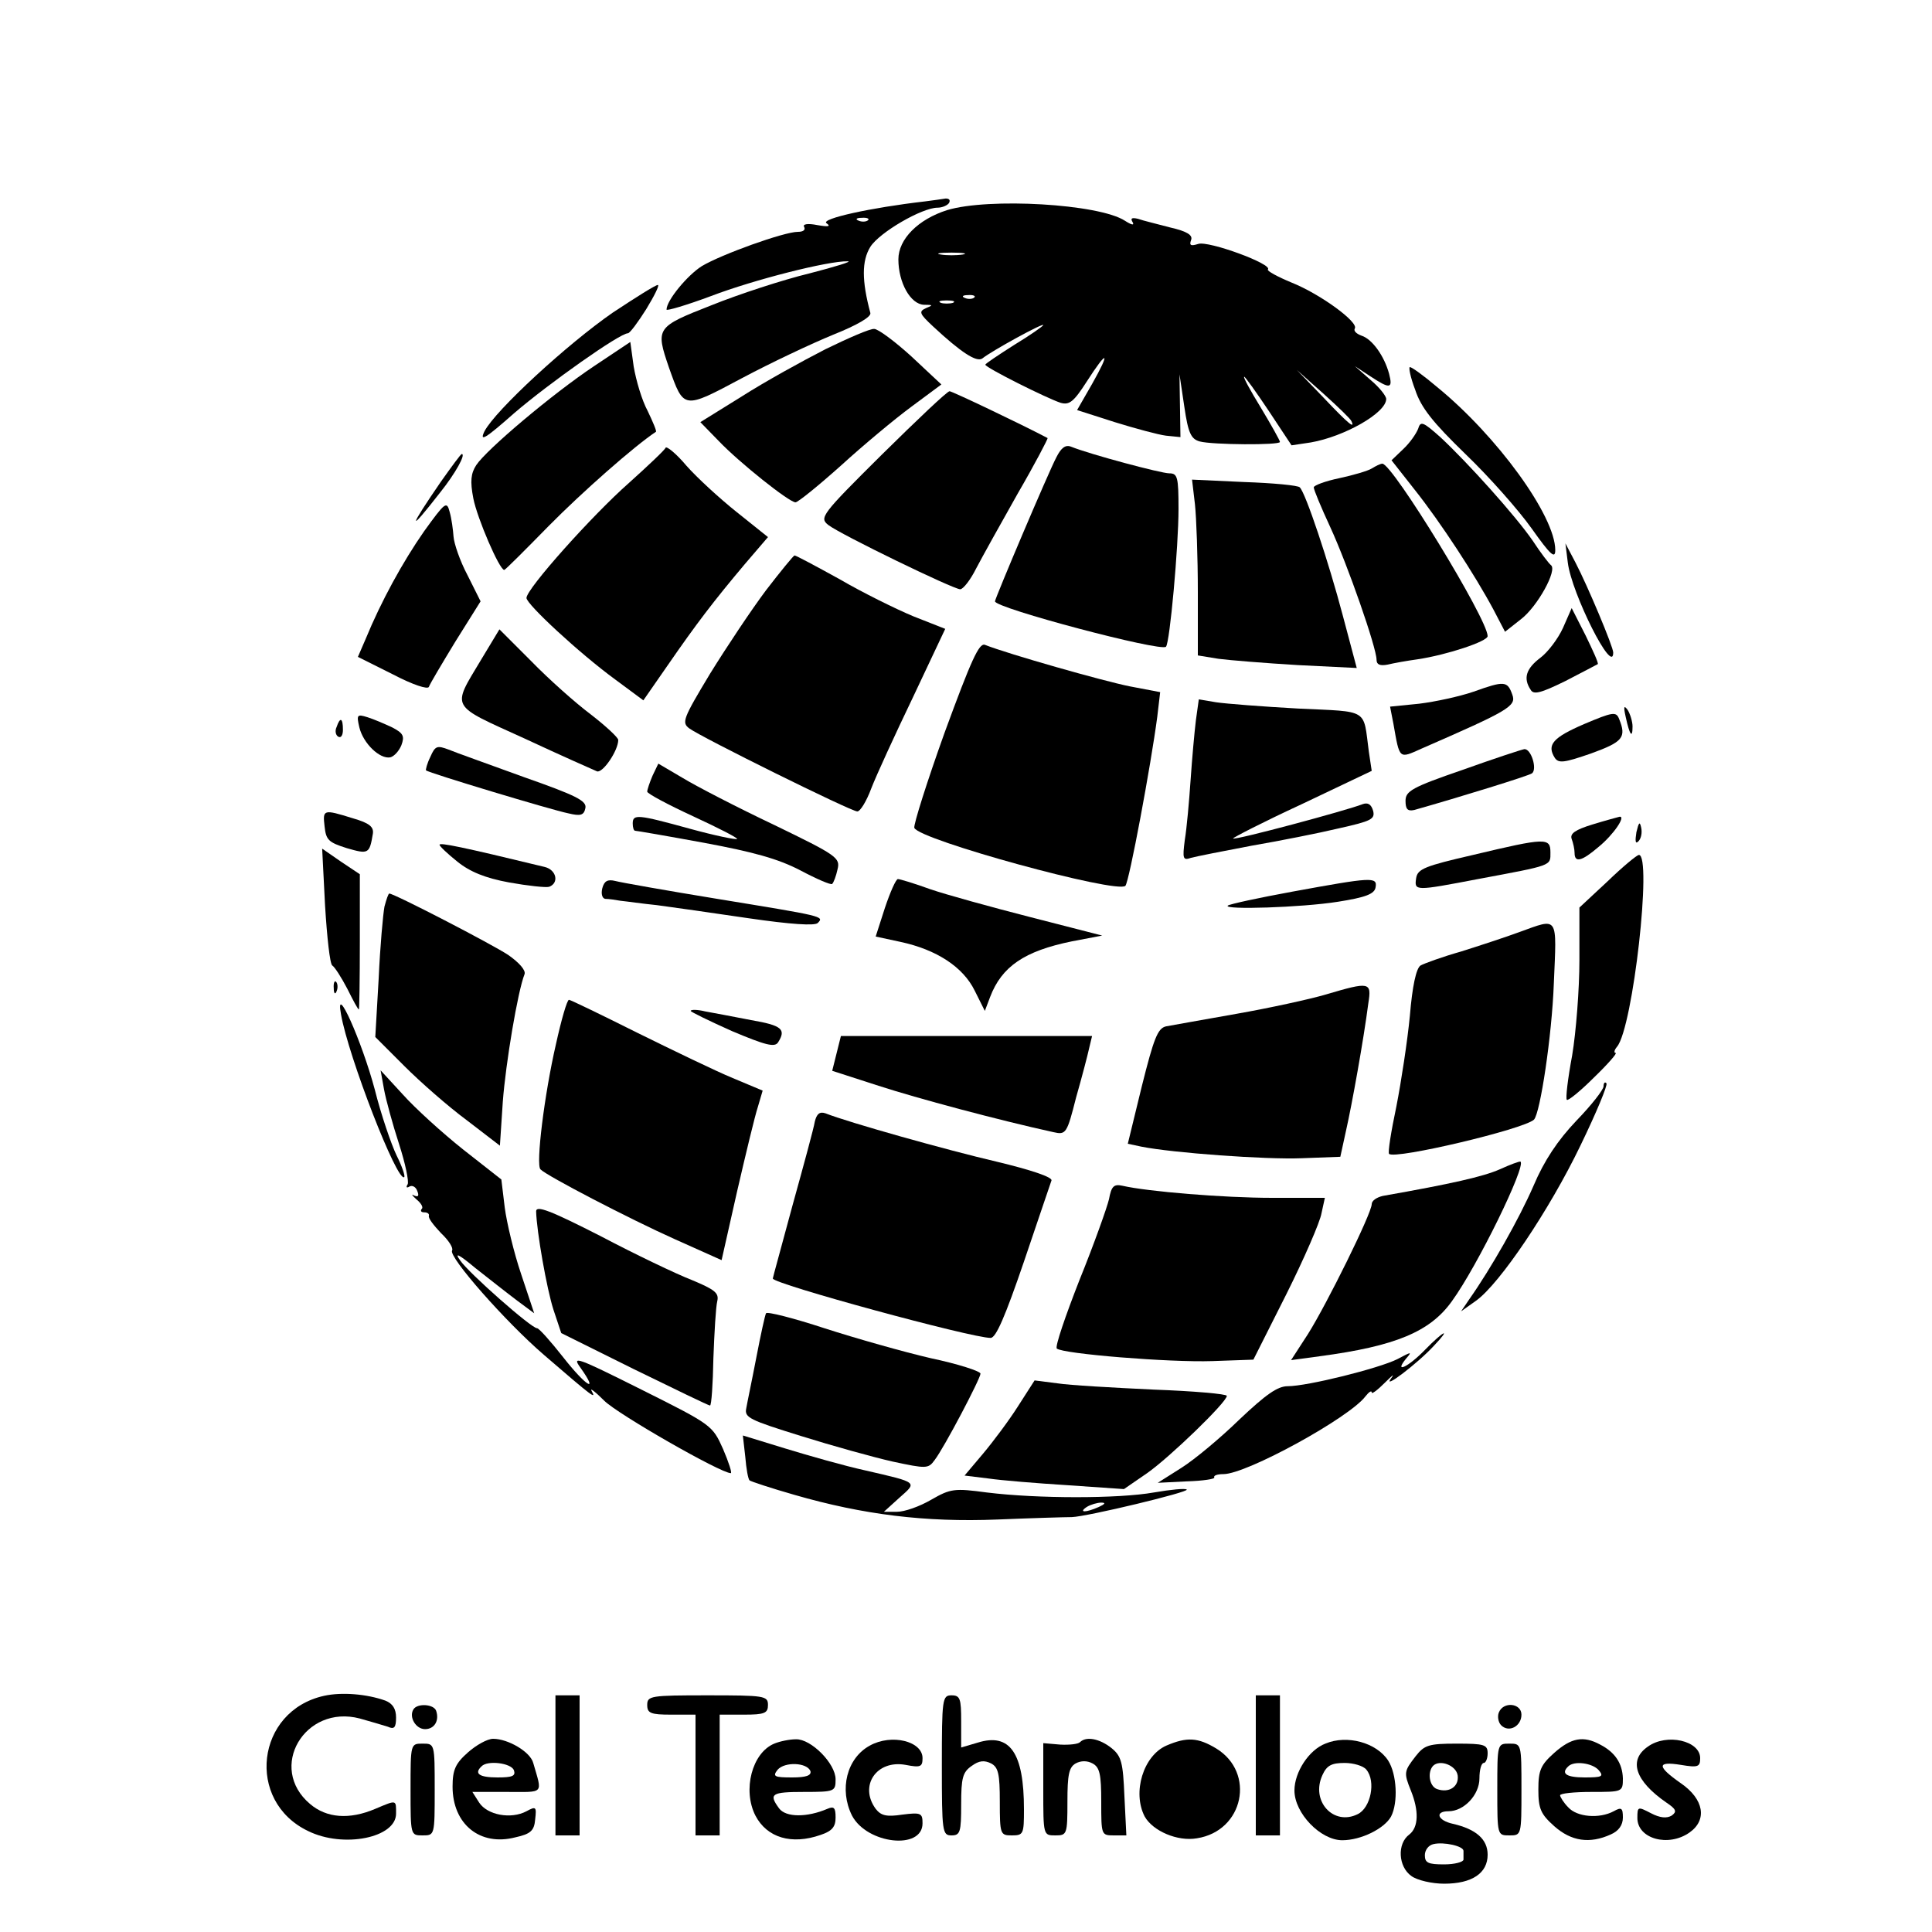 <?xml version="1.0" standalone="no"?>
<!DOCTYPE svg PUBLIC "-//W3C//DTD SVG 20010904//EN"
 "http://www.w3.org/TR/2001/REC-SVG-20010904/DTD/svg10.dtd">
<svg version="1.0" xmlns="http://www.w3.org/2000/svg"
 width="16pt" height="16pt" viewBox="0 0 16 16"
 preserveAspectRatio="xMidYMid meet">
<g transform="translate(0,16) scale(0.004,-0.004)"
fill="#000000" stroke="none">
<path d="M1915 3583 c-113 -13 -216 -36 -204 -45 10 -7 4 -8 -19 -4 -20 4 -31
2 -27 -4 3 -6 -2 -10 -13 -10 -29 0 -159 -47 -199 -71 -30 -19 -73 -71 -73
-90 0 -3 41 9 92 28 89 34 243 73 283 72 11 0 -25 -11 -79 -25 -54 -13 -146
-43 -203 -66 -115 -45 -116 -47 -88 -129 31 -87 29 -87 151 -22 60 32 145 72
189 90 50 20 79 37 77 45 -18 67 -18 108 0 137 19 30 107 81 139 81 10 0 21 5
24 10 3 6 0 9 -7 9 -7 -1 -26 -4 -43 -6z m-118 -39 c-3 -3 -12 -4 -19 -1 -8 3
-5 6 6 6 11 1 17 -2 13 -5z"/>
<path d="M1961 3565 c-60 -19 -101 -60 -101 -102 0 -48 25 -93 53 -94 19 0 19
-1 4 -7 -15 -7 -14 -11 15 -38 57 -53 90 -75 102 -66 20 16 126 74 126 69 0
-2 -27 -21 -60 -41 -33 -21 -60 -39 -60 -41 0 -6 128 -70 156 -79 18 -5 27 2
54 44 43 67 50 64 11 -5 l-31 -54 78 -25 c42 -13 90 -26 106 -28 l30 -3 -1 65
-1 65 10 -67 c8 -55 14 -67 32 -72 26 -7 166 -8 166 -1 0 3 -18 35 -39 70 -22
36 -38 65 -35 65 2 0 25 -32 51 -71 l47 -71 40 6 c69 12 156 61 156 90 0 6
-14 24 -32 39 l-33 29 32 -21 c41 -27 47 -26 39 5 -10 37 -35 72 -57 79 -11 4
-17 10 -14 15 8 13 -71 71 -131 95 -29 12 -51 24 -49 27 11 11 -123 60 -144
53 -16 -5 -19 -3 -15 8 4 10 -8 18 -43 26 -26 7 -56 14 -67 18 -13 3 -16 1
-11 -7 4 -7 -2 -6 -16 3 -54 35 -282 48 -368 22z m32 -92 c-13 -2 -33 -2 -45
0 -13 2 -3 4 22 4 25 0 35 -2 23 -4z m24 -89 c-3 -3 -12 -4 -19 -1 -8 3 -5 6
6 6 11 1 17 -2 13 -5z m-44 -11 c-7 -2 -19 -2 -25 0 -7 3 -2 5 12 5 14 0 19
-2 13 -5z m825 -245 c8 -17 -6 -6 -58 49 l-55 57 55 -49 c30 -27 57 -53 58
-57z"/>
<path d="M1269 3353 c-94 -65 -243 -202 -266 -246 -11 -23 2 -15 62 38 71 61
218 165 235 165 4 0 21 23 38 50 17 28 28 50 24 50 -5 0 -46 -26 -93 -57z"/>
<path d="M1709 3277 c-47 -24 -125 -67 -172 -97 l-87 -54 38 -39 c43 -45 146
-127 159 -127 5 0 47 34 94 76 46 42 112 97 146 122 l62 46 -62 58 c-34 31
-69 57 -77 57 -8 1 -54 -19 -101 -42z"/>
<path d="M1230 3242 c-87 -58 -223 -173 -244 -205 -11 -17 -13 -33 -6 -69 8
-41 54 -148 64 -148 2 0 43 41 92 91 69 70 178 166 222 195 2 1 -6 20 -17 43
-12 22 -24 63 -29 92 l-7 51 -75 -50z"/>
<path d="M2930 3193 c12 -37 37 -68 104 -133 49 -47 110 -116 137 -154 39 -55
49 -64 49 -45 0 71 -121 237 -245 338 -27 23 -52 41 -56 41 -3 0 1 -21 11 -47z"/>
<path d="M1826 3059 c-126 -125 -130 -131 -111 -146 26 -20 259 -133 273 -133
6 0 21 19 33 43 12 23 51 93 86 155 36 62 63 114 62 115 -57 30 -198 97 -203
97 -5 0 -67 -59 -140 -131z"/>
<path d="M2936 3112 c-4 -10 -17 -29 -31 -42 l-24 -23 48 -61 c54 -68 125
-177 163 -248 l24 -46 33 26 c34 26 76 102 62 112 -4 3 -21 25 -38 51 -36 52
-134 161 -191 214 -36 32 -41 34 -46 17z"/>
<path d="M1378 3073 c-1 -4 -36 -37 -76 -73 -75 -66 -212 -219 -212 -238 0
-13 110 -115 184 -169 l58 -43 50 72 c60 87 96 134 160 210 l48 56 -65 52
c-35 28 -82 71 -104 96 -21 25 -41 41 -43 37z"/>
<path d="M2187 3053 c-16 -30 -127 -292 -127 -298 0 -14 344 -105 354 -94 8 8
26 208 26 285 0 66 -2 74 -19 74 -17 0 -163 39 -203 55 -12 5 -21 -2 -31 -22z"/>
<path d="M913 3003 c-68 -99 -69 -109 -2 -23 32 40 54 80 45 80 -2 0 -21 -26
-43 -57z"/>
<path d="M2840 3030 c-8 -5 -39 -14 -67 -20 -29 -6 -53 -15 -53 -19 0 -5 15
-41 34 -82 36 -78 96 -250 96 -275 0 -10 7 -13 23 -10 12 3 40 8 62 11 60 9
145 37 145 48 0 35 -197 357 -218 357 -4 0 -14 -5 -22 -10z"/>
<path d="M2474 2956 c3 -28 6 -110 6 -182 l0 -131 43 -7 c23 -3 97 -9 164 -13
l122 -6 -29 109 c-29 110 -77 254 -89 265 -3 4 -55 9 -115 11 l-108 5 6 -51z"/>
<path d="M878 2900 c-44 -63 -89 -145 -121 -223 l-16 -37 72 -36 c42 -22 73
-32 75 -26 2 6 27 48 55 94 l52 83 -27 54 c-16 30 -28 66 -29 80 -1 14 -4 37
-8 51 -6 23 -9 21 -53 -40z"/>
<path d="M3246 2835 c8 -64 94 -235 94 -186 0 12 -53 138 -78 186 l-21 40 5
-40z"/>
<path d="M1586 2778 c-30 -40 -82 -118 -116 -173 -56 -93 -59 -101 -43 -113
24 -18 335 -172 348 -172 6 0 19 21 29 48 10 26 49 111 86 188 l67 142 -66 26
c-36 15 -105 49 -153 77 -49 27 -90 49 -93 49 -2 0 -29 -33 -59 -72z"/>
<path d="M3236 2700 c-10 -22 -31 -50 -47 -62 -29 -22 -36 -42 -20 -66 6 -11
21 -7 72 18 35 18 65 34 67 35 2 2 -10 28 -25 59 l-29 57 -18 -41z"/>
<path d="M996 2634 c-61 -102 -66 -92 90 -163 75 -35 143 -65 150 -68 12 -4
44 43 44 65 0 5 -26 29 -57 53 -32 24 -87 73 -123 110 l-66 66 -38 -63z"/>
<path d="M1956 2484 c-37 -103 -65 -192 -63 -198 10 -25 420 -137 437 -120 8
9 53 251 66 350 l6 51 -63 12 c-55 11 -252 67 -300 86 -12 4 -28 -31 -83 -181z"/>
<path d="M3051 2568 c-29 -10 -80 -21 -113 -25 l-60 -6 7 -36 c13 -74 11 -72
58 -51 181 79 197 88 188 112 -10 28 -16 29 -80 6z"/>
<path d="M2476 2509 c-3 -24 -8 -80 -11 -124 -3 -44 -8 -100 -12 -124 -5 -39
-4 -43 13 -37 11 3 67 14 125 25 58 10 139 26 181 36 67 15 75 19 71 36 -4 14
-11 18 -22 14 -33 -13 -264 -75 -268 -71 -2 1 62 34 142 71 l145 69 -6 40
c-12 90 2 82 -146 89 -73 4 -150 10 -170 13 l-36 6 -6 -43z"/>
<path d="M3366 2515 c8 -37 14 -45 14 -19 0 10 -5 26 -10 34 -8 11 -9 7 -4
-15z"/>
<path d="M3280 2501 c-65 -28 -78 -43 -61 -70 8 -12 20 -10 75 9 66 24 74 33
58 72 -6 15 -13 14 -72 -11z"/>
<path d="M744 2494 c8 -33 42 -66 64 -62 8 2 18 13 23 25 7 19 4 25 -19 37
-15 7 -38 17 -51 21 -22 7 -23 5 -17 -21z"/>
<path d="M697 2495 c-4 -8 -2 -17 3 -20 6 -4 10 3 10 14 0 25 -6 27 -13 6z"/>
<path d="M891 2433 c-7 -14 -10 -27 -9 -28 5 -5 260 -82 295 -89 25 -6 32 -4
35 11 3 15 -19 26 -127 64 -71 26 -142 51 -156 57 -24 9 -28 8 -38 -15z"/>
<path d="M3028 2406 c-105 -36 -118 -44 -118 -64 0 -17 4 -22 18 -19 92 26
238 71 244 76 11 9 -2 51 -16 50 -6 -1 -64 -20 -128 -43z"/>
<path d="M1351 2394 c-6 -14 -11 -29 -11 -33 0 -4 43 -27 95 -51 52 -24 93
-45 91 -47 -2 -2 -46 7 -97 21 -109 30 -119 31 -119 11 0 -8 2 -15 5 -15 3 0
67 -11 143 -25 102 -19 153 -33 199 -57 34 -18 64 -31 66 -28 3 3 8 16 11 30
6 24 -1 29 -131 92 -76 36 -161 80 -189 97 l-51 30 -12 -25z"/>
<path d="M672 2289 c3 -28 8 -33 46 -45 45 -13 47 -12 54 30 2 14 -7 22 -42
32 -61 19 -62 18 -58 -17z"/>
<path d="M3297 2293 c-36 -11 -47 -19 -43 -30 3 -8 6 -21 6 -29 0 -21 15 -17
49 12 32 26 58 65 44 63 -4 -1 -30 -8 -56 -16z"/>
<path d="M3388 2277 c-3 -19 -2 -25 4 -19 6 6 8 18 6 28 -3 14 -5 12 -10 -9z"/>
<path d="M910 2251 c0 -3 17 -19 37 -35 26 -21 58 -34 107 -43 39 -7 76 -11
83 -9 21 8 15 35 -9 41 -173 42 -218 51 -218 46z"/>
<path d="M3050 2230 c-100 -23 -115 -29 -118 -48 -4 -27 -3 -27 128 -2 155 29
150 27 150 55 0 31 -9 31 -160 -5z"/>
<path d="M673 2125 c4 -65 10 -121 15 -124 5 -3 19 -25 31 -48 12 -24 22 -43
24 -43 1 0 2 63 2 140 l0 140 -39 26 -39 27 6 -118z"/>
<path d="M3328 2175 l-58 -54 0 -109 c0 -60 -7 -149 -15 -197 -9 -48 -14 -90
-11 -92 2 -3 28 18 56 46 29 28 49 51 45 51 -4 0 -3 6 3 13 33 40 73 398 45
397 -5 -1 -34 -25 -65 -55z"/>
<path d="M1247 2161 c-3 -12 0 -21 6 -22 7 0 21 -2 32 -4 11 -1 45 -6 75 -9
30 -4 115 -16 189 -27 89 -13 138 -16 144 -10 14 14 12 14 -208 50 -104 17
-200 34 -211 37 -16 4 -23 0 -27 -15z"/>
<path d="M1832 2120 l-19 -59 51 -11 c75 -16 130 -52 154 -101 l21 -42 11 29
c24 63 71 95 169 115 l63 12 -148 38 c-82 21 -176 47 -208 58 -33 12 -63 21
-67 21 -4 0 -16 -27 -27 -60z"/>
<path d="M2676 2154 c-71 -13 -131 -26 -134 -29 -10 -9 152 -4 228 8 57 9 76
16 78 30 4 22 -8 21 -172 -9z"/>
<path d="M796 2123 c-3 -16 -9 -82 -12 -149 l-7 -121 60 -60 c33 -33 91 -84
129 -112 l69 -53 6 91 c6 80 31 229 45 264 3 8 -11 24 -34 40 -35 23 -236 127
-246 127 -2 0 -6 -12 -10 -27z"/>
<path d="M3145 2070 c-27 -10 -82 -28 -120 -40 -39 -11 -77 -25 -84 -29 -9 -6
-17 -43 -22 -104 -5 -52 -18 -137 -28 -188 -11 -52 -18 -96 -15 -98 12 -12
279 51 300 71 13 14 37 174 41 281 6 143 11 137 -72 107z"/>
<path d="M691 1954 c0 -11 3 -14 6 -6 3 7 2 16 -1 19 -3 4 -6 -2 -5 -13z"/>
<path d="M2745 1941 c-34 -10 -117 -28 -185 -40 -69 -12 -134 -24 -146 -26
-17 -4 -25 -24 -50 -124 l-29 -119 28 -6 c65 -13 258 -27 332 -24 l80 3 12 55
c12 53 36 186 46 263 7 44 3 45 -88 18z"/>
<path d="M706 1900 c15 -87 117 -350 131 -337 2 3 -5 23 -16 45 -11 23 -32 84
-45 136 -27 101 -83 226 -70 156z"/>
<path d="M1151 1838 c-24 -104 -42 -250 -32 -259 12 -13 185 -103 279 -145
l96 -43 32 142 c18 78 37 157 43 175 l10 34 -62 26 c-34 14 -123 57 -198 94
-74 37 -138 68 -141 68 -4 0 -16 -42 -27 -92z"/>
<path d="M1430 1907 c0 -2 39 -21 86 -42 69 -29 88 -34 95 -23 17 27 8 35 -56
46 -36 7 -78 15 -95 18 -16 4 -30 4 -30 1z"/>
<path d="M1732 1819 l-9 -36 96 -31 c80 -26 248 -71 362 -96 26 -6 28 -3 47
72 12 42 24 88 27 102 l6 25 -260 0 -260 0 -9 -36z"/>
<path d="M795 1745 c4 -22 18 -73 31 -113 13 -40 21 -78 18 -84 -4 -6 -2 -8 3
-5 6 4 14 0 17 -9 4 -10 2 -13 -7 -9 -6 4 -4 0 5 -8 10 -8 15 -17 11 -20 -3
-4 -1 -7 5 -7 7 0 11 -3 10 -7 -2 -5 10 -20 25 -36 16 -15 26 -31 23 -36 -8
-13 111 -148 190 -216 102 -88 109 -93 99 -75 -5 8 7 -1 26 -20 28 -28 241
-150 262 -150 3 0 -4 22 -16 50 -22 49 -23 50 -169 123 -134 67 -145 71 -126
45 39 -55 11 -38 -36 22 -26 33 -50 60 -54 60 -12 0 -141 114 -159 140 -13 18
-4 14 32 -16 28 -22 66 -52 86 -67 l35 -26 -27 81 c-15 44 -30 107 -34 138
l-7 58 -79 62 c-44 35 -100 86 -125 114 l-46 50 7 -39z"/>
<path d="M3320 1751 c0 -7 -25 -39 -56 -71 -39 -41 -67 -83 -89 -135 -30 -69
-88 -171 -133 -235 l-17 -25 31 22 c49 35 152 188 216 321 33 68 57 126 54
129 -3 4 -6 1 -6 -6z"/>
<path d="M1687 1678 c-2 -13 -23 -90 -46 -173 -22 -82 -41 -150 -41 -152 0
-11 411 -123 451 -123 11 0 30 44 69 158 29 86 55 162 57 168 2 7 -43 22 -114
39 -103 24 -306 81 -354 100 -12 4 -18 -1 -22 -17z"/>
<path d="M3105 1579 c-34 -15 -100 -30 -242 -55 -13 -3 -23 -10 -23 -17 0 -19
-93 -207 -132 -269 l-35 -54 59 8 c158 21 229 51 274 114 53 73 154 280 142
289 -2 1 -21 -6 -43 -16z"/>
<path d="M2296 1517 c-4 -17 -31 -93 -61 -167 -29 -74 -51 -138 -47 -142 12
-11 233 -29 322 -26 l85 3 68 135 c37 74 70 150 73 168 l7 32 -109 0 c-100 0
-258 13 -310 25 -18 4 -23 -1 -28 -28z"/>
<path d="M1110 1492 c1 -41 22 -161 36 -204 l16 -48 151 -75 c84 -41 154 -75
157 -75 3 0 6 44 7 98 2 53 5 106 8 118 4 17 -5 24 -53 44 -31 12 -117 53
-189 91 -104 53 -133 64 -133 51z"/>
<path d="M1586 1281 c-2 -3 -11 -44 -20 -91 -9 -47 -19 -94 -21 -106 -4 -19 7
-24 113 -57 64 -20 150 -44 190 -53 70 -15 74 -15 87 3 20 26 95 169 95 179 0
5 -46 20 -103 32 -56 13 -155 41 -220 62 -64 21 -119 35 -121 31z"/>
<path d="M2950 1205 c-34 -35 -65 -50 -39 -18 13 15 12 15 -18 -1 -38 -19
-186 -56 -227 -56 -21 0 -45 -17 -100 -69 -39 -38 -93 -83 -120 -100 l-49 -31
60 3 c34 1 59 5 57 8 -2 4 6 7 19 7 48 0 261 117 294 161 7 9 13 13 13 8 0 -4
12 5 28 21 15 15 20 19 12 8 -19 -25 55 31 89 68 37 39 20 31 -19 -9z"/>
<path d="M2108 1089 c-19 -30 -52 -74 -73 -99 l-38 -45 49 -6 c27 -4 101 -10
165 -14 l116 -8 48 33 c47 33 165 147 165 160 0 4 -69 10 -152 13 -84 4 -174
9 -199 13 l-47 6 -34 -53z"/>
<path d="M1543 984 c2 -25 6 -47 9 -49 2 -2 44 -16 93 -30 142 -41 271 -57
420 -51 72 3 141 5 154 5 32 1 244 52 238 57 -3 3 -33 0 -68 -6 -73 -13 -241
-13 -346 0 -67 9 -75 8 -115 -15 -24 -14 -55 -25 -71 -25 l-27 0 32 29 c37 33
41 31 -72 57 -41 9 -115 30 -164 45 l-88 27 5 -44z m732 -104 c-27 -12 -43
-12 -25 0 8 5 22 9 30 9 10 0 8 -3 -5 -9z"/>
<path d="M671 489 c-141 -31 -163 -218 -33 -280 73 -36 182 -14 182 36 0 29 2
29 -43 10 -54 -23 -101 -19 -135 10 -89 75 -11 207 103 177 22 -6 48 -14 58
-17 13 -6 17 -2 17 19 0 18 -7 29 -22 35 -39 14 -91 18 -127 10z"/>
<path d="M1150 345 l0 -145 25 0 25 0 0 145 0 145 -25 0 -25 0 0 -145z"/>
<path d="M1340 470 c0 -17 7 -20 50 -20 l50 0 0 -125 0 -125 25 0 25 0 0 125
0 125 50 0 c43 0 50 3 50 20 0 19 -7 20 -125 20 -118 0 -125 -1 -125 -20z"/>
<path d="M1950 345 c0 -138 1 -145 20 -145 18 0 20 7 20 64 0 55 3 67 22 80
15 11 26 12 40 5 15 -8 18 -22 18 -79 0 -68 1 -70 25 -70 24 0 25 3 25 54 0
117 -29 159 -96 138 l-34 -10 0 54 c0 47 -2 54 -20 54 -19 0 -20 -7 -20 -145z"/>
<path d="M2600 345 l0 -145 25 0 25 0 0 145 0 145 -25 0 -25 0 0 -145z"/>
<path d="M856 461 c-10 -16 5 -41 24 -41 19 0 30 17 23 38 -5 14 -39 16 -47 3z"/>
<path d="M3103 454 c-3 -8 -1 -20 5 -26 16 -16 42 -2 42 22 0 24 -38 28 -47 4z"/>
<path d="M969 372 c-26 -23 -32 -36 -32 -71 0 -78 57 -124 130 -105 32 7 39
14 41 37 3 26 2 28 -18 17 -32 -17 -81 -8 -98 18 l-14 22 71 0 c79 0 74 -6 55
60 -6 23 -52 50 -83 50 -12 0 -35 -13 -52 -28z m95 -37 c4 -12 -3 -15 -34 -15
-38 0 -49 8 -33 23 12 13 61 7 67 -8z"/>
<path d="M1603 390 c-46 -19 -66 -96 -39 -149 24 -46 75 -61 135 -40 24 8 31
17 31 36 0 20 -3 24 -17 18 -42 -18 -86 -18 -100 1 -22 30 -16 34 52 34 63 0
65 1 65 26 0 33 -51 84 -82 83 -13 0 -33 -4 -45 -9z m75 -57 c2 -9 -9 -13 -38
-13 -37 0 -41 2 -30 16 15 17 61 15 68 -3z"/>
<path d="M1801 386 c-48 -26 -64 -91 -37 -145 31 -59 146 -72 146 -16 0 21 -3
23 -42 18 -33 -5 -44 -2 -55 12 -35 48 2 102 62 91 31 -6 35 -4 35 14 0 35
-64 51 -109 26z"/>
<path d="M2236 393 c-4 -4 -22 -6 -41 -5 l-35 3 0 -96 c0 -95 0 -95 25 -95 24
0 25 2 25 70 0 55 3 71 17 79 11 6 24 6 35 0 15 -8 18 -23 18 -79 0 -69 0 -70
26 -70 l26 0 -4 81 c-3 70 -6 83 -27 100 -24 19 -52 25 -65 12z"/>
<path d="M2415 386 c-48 -21 -71 -97 -45 -147 17 -30 68 -52 108 -45 97 15
122 136 40 186 -38 23 -61 24 -103 6z"/>
<path d="M2744 390 c-34 -13 -64 -59 -64 -97 0 -47 54 -103 99 -103 39 0 87
24 101 49 15 29 12 88 -6 116 -24 37 -85 54 -130 35z m85 -54 c20 -24 9 -79
-18 -92 -50 -25 -98 27 -73 81 9 20 19 25 46 25 18 0 39 -6 45 -14z"/>
<path d="M3218 371 c-28 -25 -33 -36 -33 -76 0 -40 5 -51 33 -76 35 -31 73
-37 117 -17 16 7 25 19 25 35 0 20 -3 22 -19 13 -30 -16 -76 -12 -94 8 -10 10
-17 22 -17 25 0 4 29 7 65 7 64 0 65 0 65 28 -1 31 -16 54 -47 70 -35 19 -60
14 -95 -17z m92 -36 c11 -13 7 -15 -29 -15 -38 0 -50 8 -34 23 12 12 50 7 63
-8z"/>
<path d="M3412 384 c-41 -28 -27 -71 38 -116 21 -14 22 -19 11 -27 -10 -6 -24
-5 -43 5 -27 14 -28 14 -28 -10 0 -43 64 -61 108 -30 37 26 30 69 -18 102 -50
35 -50 46 0 38 36 -6 40 -4 40 14 0 36 -69 52 -108 24z"/>
<path d="M850 295 c0 -95 0 -95 25 -95 25 0 25 0 25 95 0 95 0 95 -25 95 -25
0 -25 0 -25 -95z"/>
<path d="M2931 364 c-24 -31 -25 -34 -10 -71 17 -42 16 -76 -3 -91 -26 -19
-23 -67 4 -86 12 -9 43 -16 68 -16 58 0 90 22 90 60 0 32 -24 53 -72 64 -32 7
-38 26 -9 26 32 0 64 34 64 68 0 18 4 32 9 32 4 0 8 9 8 20 0 18 -7 20 -64 20
-58 0 -67 -3 -85 -26z m87 -40 c3 -23 -18 -37 -43 -28 -16 6 -20 35 -8 48 14
14 48 1 51 -20z m12 -156 c0 -5 0 -12 0 -18 0 -5 -18 -10 -40 -10 -33 0 -40 3
-40 19 0 11 8 21 18 23 21 5 62 -4 62 -14z"/>
<path d="M3100 295 c0 -95 0 -95 25 -95 25 0 25 0 25 95 0 95 0 95 -25 95 -25
0 -25 0 -25 -95z"/>
</g>
</svg>
